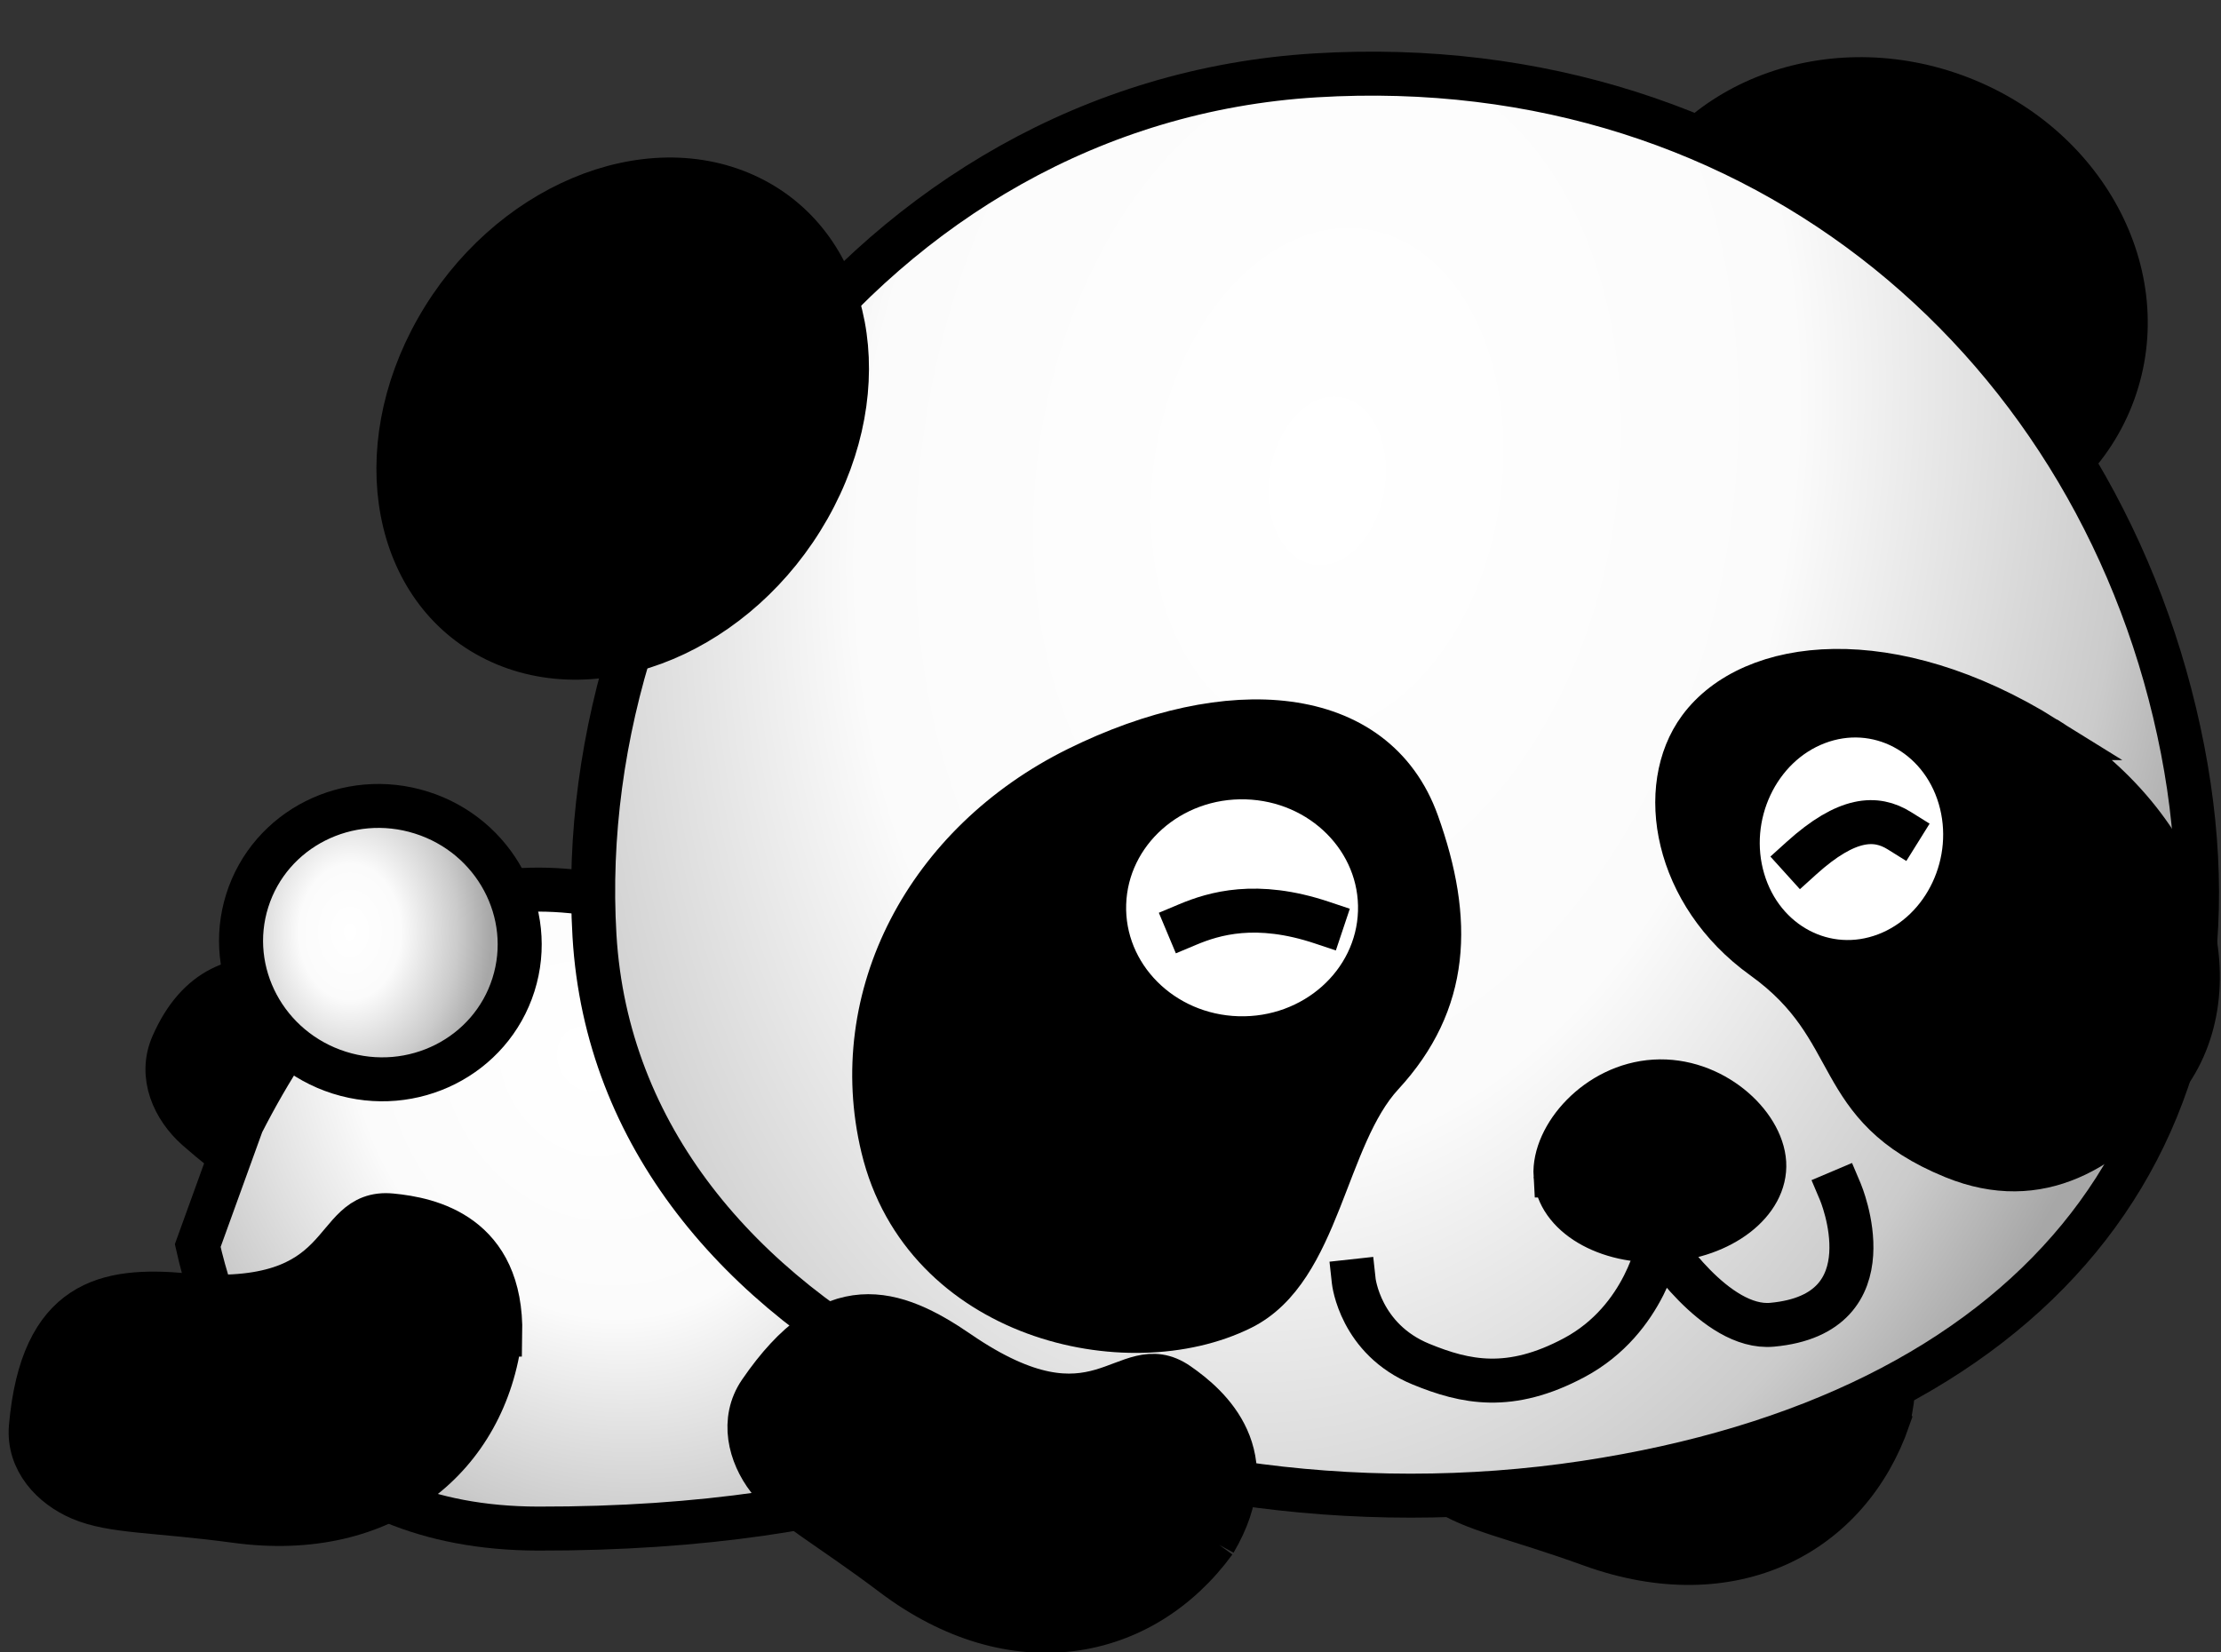 <!--?xml version="1.0" encoding="UTF-8" standalone="no"?-->
<!-- Created with Inkscape (http://www.inkscape.org/) -->
<svg xmlns:inkscape="http://www.inkscape.org/namespaces/inkscape" xmlns:rdf="http://www.w3.org/1999/02/22-rdf-syntax-ns#" xmlns="http://www.w3.org/2000/svg" xmlns:sodipodi="http://sodipodi.sourceforge.net/DTD/sodipodi-0.dtd" xmlns:cc="http://creativecommons.org/ns#" xmlns:xlink="http://www.w3.org/1999/xlink" xmlns:dc="http://purl.org/dc/elements/1.1/" xmlns:svg="http://www.w3.org/2000/svg" xmlns:ns1="http://sozi.baierouge.fr" id="svg2" sodipodi:modified="true" viewBox="140.118 298.807 454.385 338.146" sodipodi:version="0.32" version="1.1" inkscape:output_extension="org.inkscape.output.svg.inkscape" inkscape:version="0.48.0 r9654" sodipodi:docname="goronepan02.svg">
    <rect x="140.118" y="298.807" width="454.385" height="338.146" fill="#333333" stroke="none"/>
    <defs id="defs4">
        <radialGradient id="radialGradient3409" gradientUnits="userSpaceOnUse" cy="192.85" cx="111.45" gradientTransform="matrix(-.707 -2.079 -1.804 .532 682.01 628.63)" r="97.161" inkscape:collect="always">
            <stop id="stop3845" style="stop-color:#ffffff" offset="0"></stop>
            <stop id="stop3847" style="stop-color:#fbfbfb" offset=".255"></stop>
            <stop id="stop3849" style="stop-color:#cbcbcb" offset=".463"></stop>
            <stop id="stop3851" style="stop-color:#a7a7a7" offset=".56"></stop>
            <stop id="stop3853" style="stop-color:#aaaaaa" offset=".705"></stop>
            <stop id="stop3855" style="stop-color:#ffffff" offset="1"></stop>
        </radialGradient>
        <radialGradient id="radialGradient3411" gradientUnits="userSpaceOnUse" cy="410.73" cx="-207.87" gradientTransform="matrix(2.273 .695 -.525 1.703 482.96 -135.01)" r="37.908" inkscape:collect="always">
            <stop id="stop4076-1" style="stop-color:#ffffff" offset="0"></stop>
            <stop id="stop4084-2" style="stop-color:#fbfbfb" offset="0.18"></stop>
            <stop id="stop4088-3" style="stop-color:#cbcbcb" offset=".381"></stop>
            <stop id="stop4086-3" style="stop-color:#a7a7a7" offset=".5"></stop>
            <stop id="stop4082-4" style="stop-color:#aaaaaa" offset=".571"></stop>
            <stop id="stop4078-1" style="stop-color:#ffffff" offset="1"></stop>
        </radialGradient>
        <radialGradient id="radialGradient3413" gradientUnits="userSpaceOnUse" cy="250.66" cx="97.428" gradientTransform="matrix(1.916 .349 .511 -2.805 531.32 1001.8)" r="167.98" inkscape:collect="always">
            <stop id="stop3348" style="stop-color:#ffffff" offset="0"></stop>
            <stop id="stop3350" style="stop-color:#fbfbfb" offset=".29"></stop>
            <stop id="stop3352" style="stop-color:#cbcbcb" offset=".499"></stop>
            <stop id="stop3354" style="stop-color:#a7a7a7" offset=".58"></stop>
            <stop id="stop3356" style="stop-color:#aaaaaa" offset=".661"></stop>
            <stop id="stop3358" style="stop-color:#ffffff" offset="1"></stop>
        </radialGradient>
    </defs>
    <sodipodi:namedview id="base" inkscape:zoom="0.51978305" borderopacity="1.0" inkscape:current-layer="layer1" inkscape:cx="366.72459" inkscape:cy="635.62216" inkscape:window-maximized="1" showgrid="false" inkscape:guide-bbox="true" showguides="true" bordercolor="#666666" inkscape:window-x="-8" guidetolerance="10" objecttolerance="10" inkscape:window-y="-8" inkscape:window-width="1280" inkscape:pageopacity="0.0" inkscape:pageshadow="2" pagecolor="#ffffff" gridtolerance="10000" inkscape:document-units="px" inkscape:window-height="747"></sodipodi:namedview>
    <g id="layer1" inkscape:label="Layer 1" inkscape:groupmode="layer">
        <g id="g3389" inkscape:export-ydpi="72" inkscape:export-xdpi="72" inkscape:export-filename="D:\inkscapedate\panda\goronepan02.png" transform="matrix(1 -.022 .022 1 -6.185 21.556)">
            <path id="path3133-6-4-6-9-5-8" style="stroke:#000000;stroke-linecap:square;stroke-width:9;fill:#000000" d="m267.46 509.58c-11.247 22.459-27.844 43.41-55.118 29.228-14.967-7.782-31.736-21.852-37.016-26.742-4.588-4.25-7.508-10.922-4.596-17.212 10.914-23.58 34.134-9.54 48.601-2.826 31.808 14.762 6.124-22.324 35.402-12.93 7.388 2.37 20.047 11.318 12.726 30.483z" inkscape:export-ydpi="72" inkscape:transform-center-x="27.632385" inkscape:transform-center-y="24.21532" inkscape:export-filename="D:\inkscapedate\panda\pan01.png" inkscape:connector-curvature="0" inkscape:export-xdpi="72" sodipodi:nodetypes="cssssscc"></path>
            <path id="path3133-6-4-6-9-5-7" style="stroke:#000000;stroke-linecap:square;stroke-width:9;fill:#000000" d="m519.95 578.94c-8.707 23.56-32.741 35.617-61.41 24.523-15.733-6.088-24.104-7.633-29.89-11.912-5.028-3.719-8.664-10.029-6.463-16.602 8.252-24.638 21.68-23.973 36.798-18.892 33.24 11.172 32.418-10.306 44.961-6.014 7.341 2.512 21.171 9.043 16.004 28.897z" inkscape:export-ydpi="72" sodipodi:nodetypes="csssssc" inkscape:export-filename="D:\inkscapedate\panda\pan01.png" inkscape:connector-curvature="0" inkscape:export-xdpi="72"></path>
            <path id="path3133-6-8-5" style="stroke:#000000;stroke-linecap:square;stroke-width:9;fill:url(#radialGradient3409)" d="m279.15 472.3c-43.105-17.015-70.308-6.048-94.585 38.887l-9.601 24.806c5.242 26.019 22.019 58.321 68.348 59.419 67.319 1.597 109.49-15.302 120.88-33.932 4.118-21.446-15.678-61.799-85.045-89.181z" inkscape:export-ydpi="72" sodipodi:nodetypes="sccscs" inkscape:export-filename="D:\inkscapedate\panda\pan01.png" inkscape:connector-curvature="0" inkscape:export-xdpi="72"></path>
            <path id="path3683" sodipodi:rx="32.649319" sodipodi:ry="33.329514" style="stroke:#000000;stroke-linecap:square;stroke-width:10.518;fill:url(#radialGradient3411)" sodipodi:type="arc" d="m-172.77 412.3c0 18.407-14.618 33.33-32.649 33.33-18.032 0-32.649-14.922-32.649-33.33 0-18.407 14.618-33.33 32.649-33.33 18.032 0 32.649 14.922 32.649 33.33z" transform="matrix(.275 -.809 -.811 -.276 604.54 422.46)" sodipodi:cy="412.2995" sodipodi:cx="-205.41864"></path>
            <g id="g3374" transform="translate(-436.72 51.945)">
                <path id="path4104-4-5" sodipodi:rx="120" sodipodi:ry="107.14286" style="stroke:#000000;stroke-linecap:square;stroke-width:20.998;fill:#000000" sodipodi:type="arc" d="m122.86 105.22c0 59.173-53.726 107.14-120 107.14s-120-47.969-120-107.14c0-59.173 53.726-107.14 120-107.14s120 47.969 120 107.14z" transform="matrix(-.399 -.154 -.155 .4 976.87 257.97)" sodipodi:cy="105.21932" sodipodi:cx="2.8571429"></path>
                <path id="path3133-8-5-7-1" sodipodi:nodetypes="csssc" style="stroke:#000000;stroke-linecap:square;stroke-width:9;fill:url(#radialGradient3413)" inkscape:connector-curvature="0" d="m694.21 422.49c3.08 81.87 105.08 128.54 200.15 116.29 91.06-11.73 139.24-66.48 125.44-147.23-14.2-82.67-82.5-145.36-174.23-141.83-91.73 3.52-154.44 90.89-151.36 172.77z"></path>
                <path id="path4106-8-8-7" sodipodi:rx="114.28571" sodipodi:ry="91.428574" style="stroke:#000000;stroke-linecap:square;stroke-width:19.632;fill:#000000" sodipodi:type="arc" d="m-868.57 158.08c0 50.495-51.167 91.429-114.29 91.429-63.118 0-114.29-40.934-114.29-91.429s51.167-91.429 114.29-91.429c63.118 0 114.29 40.934 114.29 91.429z" transform="matrix(-.234 .392 .409 .212 407.66 668.58)" sodipodi:cy="158.07646" sodipodi:cx="-982.85712"></path>
                <path id="path4134-2-8-1" sodipodi:nodetypes="csssc" style="stroke:#000000;stroke-linecap:square;stroke-width:9;fill:#000000" inkscape:connector-curvature="0" d="m889.65 475.82c0.302 8.03 10.119 14.18 21.913 13.726 11.794-0.454 21.121-7.339 20.819-15.37-0.302-8.03-10.247-17.578-22.041-17.124-11.794 0.454-20.994 10.737-20.692 18.768z"></path>
                <path id="path4137-4-1" sodipodi:nodetypes="cscssc" style="stroke:#000000;stroke-linecap:square;stroke-width:9;fill:none" inkscape:connector-curvature="0" d="m947.82 480.44s10.024 25.174-14.552 26.884c-11.635 0.82-22.704-17.493-22.704-17.493s-3.031 15.81-17.927 23.341c-13.291 6.719-22.338 4.556-31.339 0.636-12.341-5.374-13.38-17.282-13.38-17.282"></path>
                <path id="path4111-2-7-2" sodipodi:nodetypes="cssssc" style="stroke:#000000;stroke-linecap:square;stroke-width:9;fill:#000000" inkscape:connector-curvature="0" d="m991.79 388.56c31.11 20.349 37.466 53.789 22.06 71.292-11.312 12.852-25.178 21.547-42.71 13.942-25.361-11.001-17.781-26.394-38.055-41.63-17.816-13.389-21.053-35.288-11.922-47.113 10.917-14.14 39.518-16.84 70.627 3.509z"></path>
                <path id="path7046-3-1-6" style="stroke:#000000;stroke-linecap:square;stroke-width:9;fill:#ffffff" inkscape:connector-curvature="0" d="m929.34 416.23c3.601 13.198 16.532 20.345 28.864 15.955 12.332-4.391 19.418-18.665 15.817-31.863s-16.532-20.345-28.864-15.955c-12.332 4.391-19.418 18.665-15.817 31.863z"></path>
                <path id="path8989-4-5-1" sodipodi:nodetypes="cc" style="stroke:#000000;stroke-linecap:square;stroke-width:9;fill:none" inkscape:connector-curvature="0" d="m961.5 406.84c-4.665-3.054-10.596-3.067-20.128 5.174"></path>
                <path id="path4113-1-7-2-2" sodipodi:nodetypes="cssssc" style="stroke:#000000;stroke-linecap:square;stroke-width:9;fill:#000000" inkscape:connector-curvature="0" d="m793.76 390.46c-31.211 14.591-48.266 45.613-41.534 76.615 7.595 34.971 49.024 45.534 72.62 34.449 16.079-7.553 17.677-34.587 29.789-47.15 13.961-14.481 15.059-31.072 8.306-51.319-8.121-24.349-37.971-27.186-69.182-12.595z"></path>
                <path id="path8987-3-1-13-2" style="stroke:#000000;stroke-linecap:square;stroke-width:9;fill:#ffffff" inkscape:connector-curvature="0" d="m798.58 418.22c-0.792 14.716 11.19 27.303 26.745 28.097 15.555 0.794 28.823-10.506 29.615-25.222s-11.19-27.304-26.745-28.097c-15.555-0.794-28.823 10.506-29.615 25.222z"></path>
                <path id="path9960-8-4-5-2" sodipodi:nodetypes="cc" style="stroke:#000000;stroke-linecap:square;stroke-width:9;fill:none" inkscape:connector-curvature="0" d="m843.03 423.05c-13.333-4.791-22.039-2.355-27.477-0.214"></path>
            </g>
            <path id="path3133-6-4-6-9-5-8-3" style="stroke:#000000;stroke-linecap:square;stroke-width:9;fill:#000000" d="m381.57 601.1c-15.262 19.95-41.781 24.391-65.909 5.343-13.241-10.453-20.786-14.395-25.054-20.19-3.709-5.035-5.325-12.136-1.285-17.769 15.145-21.113 27.78-16.522 40.731-7.212 28.473 20.468 34.015-0.298 44.737 7.499 6.275 4.563 17.567 14.879 6.78 32.33z" inkscape:export-ydpi="72" sodipodi:nodetypes="csssssc" inkscape:export-filename="D:\inkscapedate\panda\pan01.png" inkscape:connector-curvature="0" inkscape:export-xdpi="72"></path>
            <path id="path3133-6-4-6-9-5" style="stroke:#000000;stroke-linecap:square;stroke-width:9;fill:#000000" d="m236.43 555.56c-3.533 24.868-24.478 41.73-54.843 36.943-16.664-2.627-25.173-2.368-31.732-5.329-5.7-2.573-10.587-7.972-9.824-14.862 2.861-25.826 16.126-28.012 31.977-26.239 34.849 3.897 29.509-16.922 42.676-15.377 7.706 0.904 22.604 4.367 21.747 24.864z" inkscape:export-ydpi="72" inkscape:transform-center-x="-19.238796" inkscape:transform-center-y="13.467157" inkscape:export-filename="D:\inkscapedate\panda\pan01.png" inkscape:connector-curvature="0" inkscape:export-xdpi="72" sodipodi:nodetypes="csssssc"></path>
        </g>
    </g>
</svg>